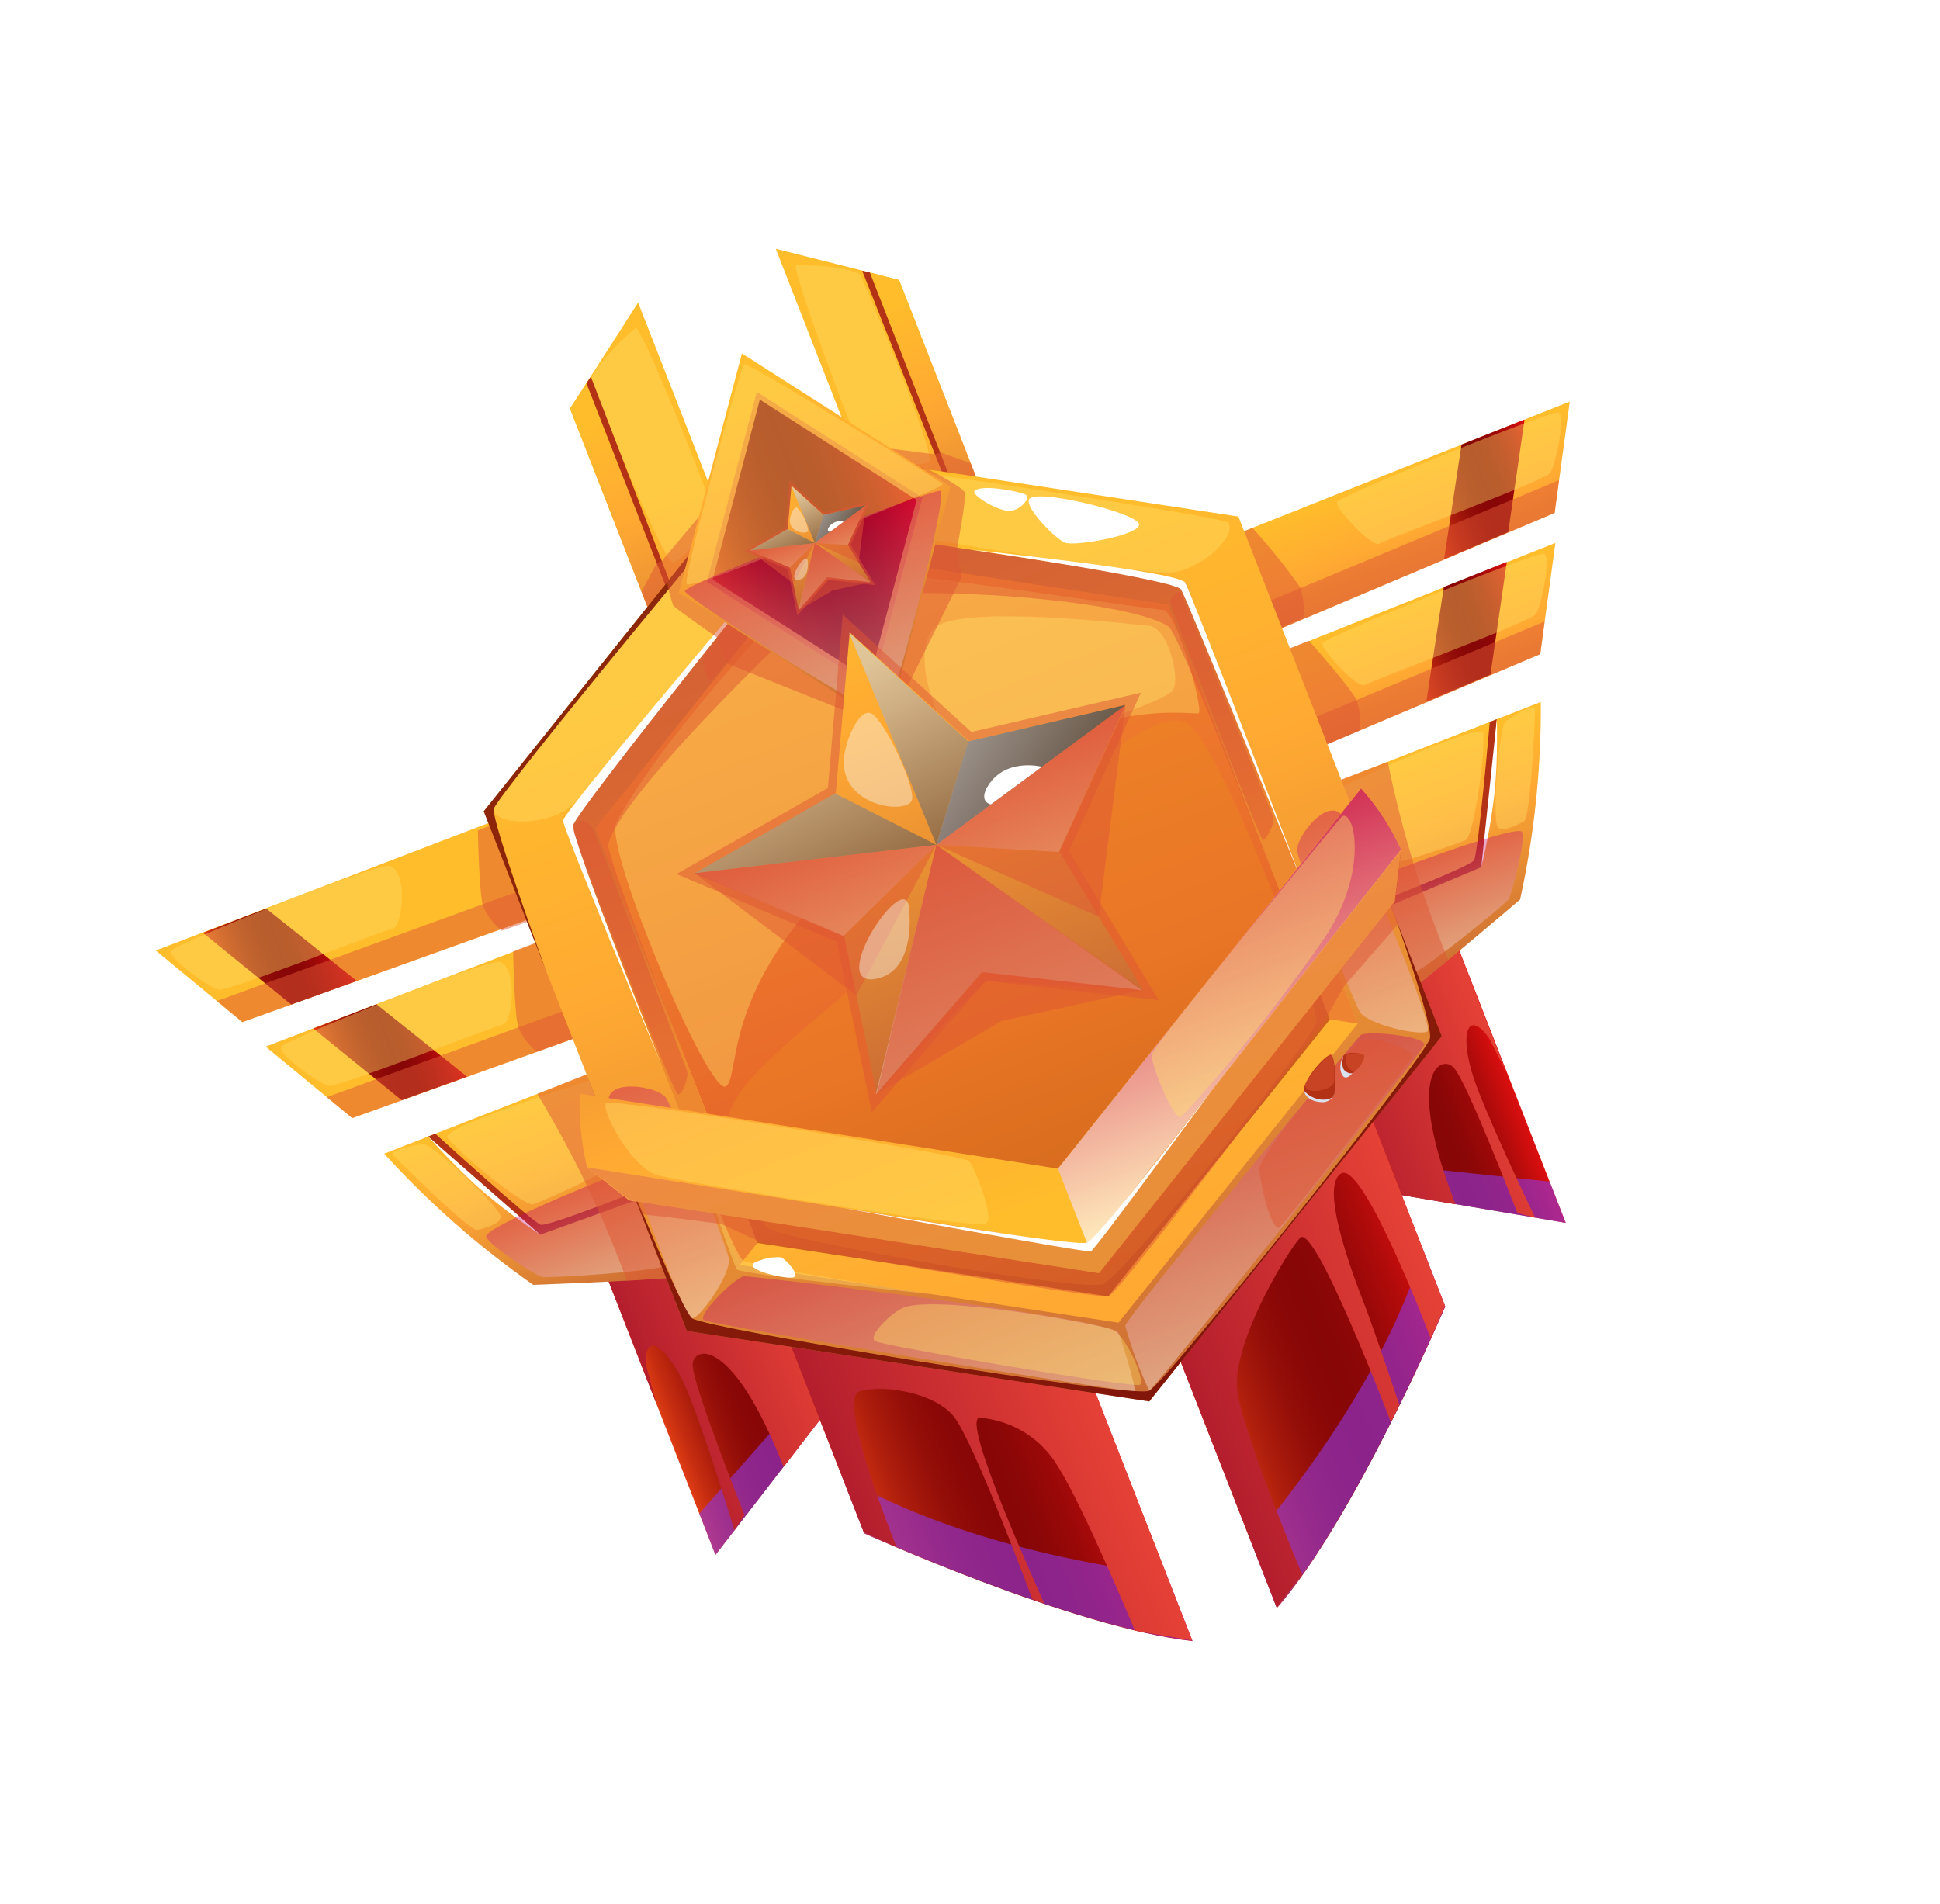 <svg width="595" height="584" viewBox="0 0 595 584" fill="none" xmlns="http://www.w3.org/2000/svg">
<g filter="url(#filter0_f_7207_72797)">
<path d="M179.414 374.497L219.437 476.968L255.858 429.812L230.381 357.574L179.414 374.497Z" fill="url(#paint0_linear_7207_72797)"/>
<g style="mix-blend-mode:multiply" opacity="0.6">
<path d="M214.485 464.294L252.728 420.814L255.855 429.809L219.435 476.966L214.485 464.294Z" fill="#8E37E2"/>
</g>
<path style="mix-blend-mode:multiply" d="M198.329 419.419C196.825 407.297 205.397 412.796 211.524 428.484C217.652 444.171 225.237 469.435 225.237 469.435L228.343 464.711C228.343 464.711 212.19 424.256 212.419 418.55C212.648 412.843 224.701 409.996 240.323 449.991L255.881 429.871L230.405 357.634L179.438 374.557L201.365 430.696L198.329 419.419Z" fill="url(#paint1_linear_7207_72797)"/>
<path d="M440.191 272.642L480.214 375.113L421.474 365.125L391.246 294.743L440.191 272.642Z" fill="url(#paint2_linear_7207_72797)"/>
<g style="mix-blend-mode:multiply" opacity="0.6">
<path d="M475.264 362.441L417.676 356.391L421.473 365.124L480.213 375.112L475.264 362.441Z" fill="#8E37E2"/>
</g>
<path style="mix-blend-mode:multiply" d="M456.727 318.492C449.648 308.547 447.072 318.401 453.199 334.088C459.326 349.776 470.841 373.505 470.841 373.505L465.387 372.124C465.387 372.124 449.814 331.443 445.778 327.402C441.742 323.361 430.804 329.424 446.425 369.419L421.349 365.171L391.121 294.789L440.065 272.688L462.017 328.889L456.727 318.492Z" fill="url(#paint3_linear_7207_72797)"/>
<path d="M326.476 402.892L365.738 503.414C329.019 499.289 265.064 470.377 265.064 470.377L237.914 400.865L326.476 402.892Z" fill="url(#paint4_linear_7207_72797)"/>
<g style="mix-blend-mode:multiply" opacity="0.6">
<path d="M357.801 483.094L365.701 503.32C328.982 499.195 265.028 470.284 265.028 470.284L258.258 452.951C274.195 462.385 305.612 476.304 357.801 483.094Z" fill="#8E37E2"/>
</g>
<path d="M352.37 392.781L391.632 493.302C415.835 465.382 443.264 400.778 443.264 400.778L416.114 331.266L352.37 392.781Z" fill="url(#paint5_linear_7207_72797)"/>
<g style="mix-blend-mode:multiply" opacity="0.6">
<path d="M383.695 472.983L391.595 493.209C415.798 465.289 443.227 400.685 443.227 400.685L436.457 383.353C431.133 401.091 417.619 432.559 383.695 472.983Z" fill="#8E37E2"/>
</g>
<path style="mix-blend-mode:multiply" d="M274.979 474.545C274.979 474.545 256.277 428.732 263.775 426.716C271.274 424.7 286.527 427.168 292.51 434.486C298.492 441.804 316.653 490.638 316.653 490.638L320.275 491.821C320.275 491.821 293.872 434.2 300.607 434.904C305.54 435.309 310.301 436.903 314.483 439.549C318.666 442.196 322.145 445.816 324.623 450.1C332.352 462.248 348.099 500.228 348.099 500.228L365.656 503.201L326.394 402.679L237.832 400.652L264.947 470.073L274.979 474.545Z" fill="url(#paint6_linear_7207_72797)"/>
<path style="mix-blend-mode:multiply" d="M438.801 410.565C438.801 410.565 418.285 356.332 411.406 359.932C404.526 363.532 414.905 391.005 418.189 399.412C421.473 407.819 429.203 431.026 429.203 431.026L426.591 436.294C426.591 436.294 403.173 374.628 398.698 379.711C394.223 384.794 377.065 413.403 379.586 427.585C382.106 441.767 399.387 483.046 399.387 483.046L391.562 493.123L352.3 392.602L416.043 331.087L443.158 400.508L438.801 410.565Z" fill="url(#paint7_linear_7207_72797)"/>
<path d="M310.35 232.884L477.043 166.547L472.393 200.663L331.016 260.446L310.35 232.884Z" fill="url(#paint8_linear_7207_72797)"/>
<path d="M462.147 172.365L442.822 180.054L437.458 215.22L457.135 206.903L462.147 172.365Z" fill="url(#paint9_linear_7207_72797)"/>
<g style="mix-blend-mode:multiply" opacity="0.5">
<path d="M326.372 252.15L473.75 190.654L472.393 200.663L331.017 260.447L326.372 252.15Z" fill="#DE5634"/>
</g>
<g style="mix-blend-mode:soft-light" opacity="0.4">
<path d="M405.662 197.271C404.949 199.13 416.447 211.491 418.645 210.106C420.842 208.721 469.468 190.746 471.048 188.409C472.628 186.072 475.905 170.643 473.567 169.871C471.229 169.099 406.339 195.497 405.662 197.271Z" fill="#FFDF66"/>
</g>
<g style="mix-blend-mode:multiply" opacity="0.5">
<path d="M401.427 196.502C401.427 196.502 414.395 211.097 416.06 214.73C417.093 217.733 417.418 220.934 417.01 224.084L331.014 260.446L310.348 232.883L401.427 196.502Z" fill="#DE5634"/>
</g>
<path d="M249.002 256.847L81.477 321.051L108.018 342.983L252.488 291.12L249.002 256.847Z" fill="url(#paint10_linear_7207_72797)"/>
<path d="M96.082 315.483L115.472 308.05L143.251 330.272L123.176 337.481L96.082 315.483Z" fill="url(#paint11_linear_7207_72797)"/>
<g style="mix-blend-mode:multiply" opacity="0.5">
<path d="M250.308 281.86L100.234 336.544L108.016 342.984L252.486 291.12L250.308 281.86Z" fill="#DE5634"/>
</g>
<g style="mix-blend-mode:soft-light" opacity="0.4">
<path d="M153.388 295.102C159.065 297.414 156.879 313.75 154.325 314.221C151.771 314.692 103.446 333.707 100.7 333.06C97.954 332.412 85.088 323.289 86.283 321.137C87.479 318.984 150.07 293.8 153.388 295.102Z" fill="#FFDF66"/>
</g>
<g style="mix-blend-mode:multiply" opacity="0.5">
<path d="M157.374 291.822C157.374 291.822 157.731 311.343 158.97 315.143C160.246 318.039 162.172 320.602 164.599 322.634L252.475 291.085L248.989 256.811L157.374 291.822Z" fill="#DE5634"/>
</g>
<path d="M314.788 189.509L481.45 123.184L476.812 157.33L335.423 217.083L314.788 189.509Z" fill="url(#paint12_linear_7207_72797)"/>
<path d="M467.585 128.674L448.259 136.362L442.896 171.529L462.573 163.212L467.585 128.674Z" fill="url(#paint13_linear_7207_72797)"/>
<g style="mix-blend-mode:multiply" opacity="0.5">
<path d="M330.79 208.814L478.156 147.288L476.811 157.328L335.423 217.081L330.79 208.814Z" fill="#DE5634"/>
</g>
<g style="mix-blend-mode:soft-light" opacity="0.4">
<path d="M410.083 153.94C409.369 155.799 420.856 168.129 423.053 166.744C425.251 165.359 473.889 147.416 475.468 145.078C477.048 142.741 480.344 127.27 478.018 126.528C475.692 125.787 410.729 152.178 410.083 153.94Z" fill="#FFDF66"/>
</g>
<g style="mix-blend-mode:multiply" opacity="0.5">
<path d="M384.137 161.934C389.384 167.704 394.271 173.791 398.77 180.162C399.787 183.169 400.112 186.366 399.72 189.516L335.427 217.085L314.792 189.51L384.137 161.934Z" fill="#DE5634"/>
</g>
<path d="M215.303 227.363L47.777 291.567L74.331 313.53L218.789 261.637L215.303 227.363Z" fill="url(#paint14_linear_7207_72797)"/>
<path d="M62.227 286.138L81.647 278.693L109.426 300.915L89.32 308.136L62.227 286.138Z" fill="url(#paint15_linear_7207_72797)"/>
<g style="mix-blend-mode:multiply" opacity="0.5">
<path d="M216.621 252.408L66.535 307.062L74.329 313.532L218.787 261.638L216.621 252.408Z" fill="#DE5634"/>
</g>
<g style="mix-blend-mode:soft-light" opacity="0.4">
<path d="M119.692 265.627C125.382 267.969 123.184 284.274 120.63 284.746C118.075 285.217 69.763 304.262 67.005 303.584C64.247 302.906 51.392 293.813 52.588 291.661C53.784 289.509 116.405 264.313 119.692 265.627Z" fill="#FFDF66"/>
</g>
<g style="mix-blend-mode:multiply" opacity="0.5">
<path d="M146.569 254.722C146.569 254.722 146.927 274.243 148.165 278.043C149.475 280.941 151.425 283.504 153.867 285.541L218.851 262.617L215.365 228.344L146.569 254.722Z" fill="#DE5634"/>
</g>
<path d="M171.951 280.688L153.637 258.07L157.791 244.616L199.982 189.763L174.819 125.338L179.85 117.545L195.713 92.812L238.64 202.716L171.951 280.688Z" fill="url(#paint16_linear_7207_72797)"/>
<path d="M153.636 258.069L208.261 190.286L179.849 117.545L174.818 125.338L199.982 189.763L157.79 244.615L153.636 258.069Z" fill="url(#paint17_linear_7207_72797)"/>
<g style="mix-blend-mode:soft-light" opacity="0.4">
<path d="M181.46 116.92C182.7 121.175 203.401 172.107 206.241 172.367C209.081 172.627 218.803 160.754 218.702 157.529C218.6 154.303 196.63 99.76 195.007 100.64C193.385 101.519 180.573 113.931 181.46 116.92Z" fill="#FFDF66"/>
</g>
<path style="mix-blend-mode:multiply" opacity="0.37" d="M210.669 190.435C206.405 198.033 157.199 256.679 157.214 259.236C157.224 262.497 170.751 272.591 174.24 269.929C177.73 267.267 235.729 195.989 235.108 193.949C234.487 191.91 230.374 180.842 228.304 180.844C226.233 180.845 212.272 187.527 210.669 190.435Z" fill="url(#paint18_linear_7207_72797)"/>
<path d="M154.504 260.291L210.062 190.493L181.219 115.568L179.849 117.543L208.26 190.284L153.636 258.067L154.504 260.291Z" fill="#B33114"/>
<g style="mix-blend-mode:soft-light" opacity="0.4">
<path d="M200.907 190.246C196.902 192.126 158.651 244.842 159.02 245.787C159.389 246.731 152.416 255.844 154.672 254.788C156.927 253.731 207.135 192.167 206.738 190.882C206.342 189.598 203.163 189.189 200.907 190.246Z" fill="#FFDF66"/>
</g>
<g style="mix-blend-mode:soft-light" opacity="0.4">
<path d="M154.533 260.284C154.533 260.284 181.829 229.857 194.909 212.11C207.989 194.362 210.668 190.436 210.668 190.436L154.533 260.284Z" fill="#FFDF66"/>
</g>
<g style="mix-blend-mode:multiply" opacity="0.5">
<path d="M196.756 181.508L201.407 172.74L202.93 172.146L219.15 152.82L238.638 202.716L219.732 223.792L195.433 195.647L199.981 189.763L196.756 181.508Z" fill="#DE5634"/>
</g>
<path d="M383.165 198.193L381.3 169.15L369.127 162.073L300.928 150.338L275.764 85.913L266.783 83.593L237.93 76.325L280.761 185.985L383.165 198.193Z" fill="url(#paint19_linear_7207_72797)"/>
<path d="M381.298 169.145L295.193 156.329L266.781 83.588L275.762 85.908L300.926 150.333L369.125 162.069L381.298 169.145Z" fill="url(#paint20_linear_7207_72797)"/>
<g style="mix-blend-mode:soft-light" opacity="0.4">
<path d="M264.011 84.675C265.983 88.645 287.018 139.445 285.076 141.573C283.133 143.701 266.812 141.193 264.7 138.753C262.589 136.313 242.476 81.852 244.173 81.435C245.871 81.017 262.637 81.876 264.011 84.675Z" fill="#FFDF66"/>
</g>
<path style="mix-blend-mode:multiply" opacity="0.37" d="M293.644 158.024C301.747 160.793 377.827 170.503 379.549 172.394C381.752 174.799 378.647 191.389 374.277 191.796C369.908 192.204 278.861 179.141 277.935 177.22C277.01 175.3 272.532 164.375 274.055 162.972C275.579 161.57 290.373 157.02 293.644 158.024Z" fill="url(#paint21_linear_7207_72797)"/>
<path d="M382.169 171.368L294.012 157.703L264.438 83.064L266.783 83.587L295.195 156.328L381.3 169.144L382.169 171.368Z" fill="#B33114"/>
<g style="mix-blend-mode:soft-light" opacity="0.4">
<path d="M300.451 151.366C304.671 150.034 368.525 162.869 368.894 163.814C369.263 164.758 380.567 166.733 378.192 167.485C375.817 168.237 297.175 156.999 296.596 155.786C296.016 154.572 298.321 152.022 300.451 151.366Z" fill="#FFDF66"/>
</g>
<g style="mix-blend-mode:soft-light" opacity="0.4">
<path d="M382.169 171.374C382.169 171.374 341.476 167.502 319.8 163.329C298.123 159.157 293.645 158.027 293.645 158.027L382.169 171.374Z" fill="#FFDF66"/>
</g>
<g style="mix-blend-mode:multiply" opacity="0.5">
<path d="M297.702 142.078L288.34 138.783L286.817 139.378L261.793 136.162L281.281 186.057L309.468 188.74L308.258 151.577L300.926 150.333L297.702 142.078Z" fill="#DE5634"/>
</g>
<path d="M210.465 391.259C210.583 392.372 163.559 394.132 163.559 394.132C146.869 382.456 131.53 368.959 117.824 353.892L188.524 326.277L210.465 391.259Z" fill="url(#paint22_linear_7207_72797)"/>
<path d="M131.32 348.621C131.32 348.621 161.205 376.235 165.69 378.731L201.832 365.738L200.88 363.301C200.88 363.301 168.242 376.365 165.836 375.689C163.431 375.014 133.514 347.764 133.514 347.764L131.32 348.621Z" fill="#B33114"/>
<path d="M131.32 348.621L165.69 378.731C159.09 374.346 152.78 369.54 146.799 364.342C138.902 357.246 131.32 348.621 131.32 348.621Z" fill="white"/>
<g style="mix-blend-mode:soft-light" opacity="0.4">
<path d="M137.283 348.965C143.213 356.058 161.309 370.3 163.563 369.42C165.817 368.539 191.866 357.839 192.797 353.121C193.728 348.404 188.691 329.307 186.447 329.762C184.202 330.218 134.648 345.816 137.283 348.965Z" fill="#FFDF66"/>
</g>
<g style="mix-blend-mode:soft-light" opacity="0.4">
<path d="M120.732 354.411C127.199 361.083 144.517 377.736 146.349 377.301C148.18 376.867 154.314 375.313 153.454 372.841C151.931 368.942 132.265 350.502 129.626 350.936C126.987 351.37 119.105 352.764 120.732 354.411Z" fill="#FFDF66"/>
</g>
<path style="mix-blend-mode:multiply" opacity="0.37" d="M149.089 379.282C149.772 381.929 164.295 391.247 166.223 391.688C168.15 392.129 203.961 389.973 205.492 387.69C207.023 385.407 197.497 358.233 195.573 358.071C193.65 357.91 148.372 376.367 149.089 379.282Z" fill="url(#paint23_linear_7207_72797)"/>
<g style="mix-blend-mode:multiply" opacity="0.5">
<path d="M164.767 335.56C175.783 353.715 184.995 372.905 192.271 392.856L210.436 391.273L188.497 326.115L164.767 335.56Z" fill="#DE5634"/>
</g>
<path d="M429.786 305.598C430.452 306.496 466.221 275.919 466.221 275.919C470.579 256.022 472.71 235.702 472.575 215.334L401.875 242.948L429.786 305.598Z" fill="url(#paint24_linear_7207_72797)"/>
<path d="M459.079 220.601C459.079 220.601 455.882 261.135 454.306 265.999L418.895 280.953L417.944 278.517C417.944 278.517 450.766 266.013 452.077 263.886C453.388 261.759 456.916 221.446 456.916 221.446L459.079 220.601Z" fill="#B33114"/>
<path d="M459.08 220.603L454.308 266.001C456.188 258.304 457.571 250.493 458.445 242.618C459.473 232.035 459.08 220.603 459.08 220.603Z" fill="white"/>
<g style="mix-blend-mode:soft-light" opacity="0.4">
<path d="M454.932 224.899C455.379 234.133 451.756 256.859 449.472 257.751C447.187 258.643 420.812 268.418 416.931 265.581C413.049 262.744 403.808 245.288 405.767 244.101C407.727 242.915 454.734 220.798 454.932 224.899Z" fill="#FFDF66"/>
</g>
<g style="mix-blend-mode:soft-light" opacity="0.4">
<path d="M470.819 217.671C470.555 226.972 469.139 250.942 467.467 251.876C465.796 252.81 460.263 255.813 459.22 253.412C457.697 249.513 459.659 222.626 461.924 221.145C464.189 219.663 470.868 215.369 470.819 217.671Z" fill="#FFDF66"/>
</g>
<path style="mix-blend-mode:multiply" opacity="0.37" d="M466.797 255.189C468.089 257.598 463.727 274.293 462.608 275.924C461.49 277.554 433.698 300.241 431.055 299.588C428.413 298.934 416.968 272.509 418.243 271.099C419.517 269.688 465.349 252.56 466.797 255.189Z" fill="url(#paint25_linear_7207_72797)"/>
<g style="mix-blend-mode:multiply" opacity="0.5">
<path d="M425.634 233.671C429.828 254.489 436.051 274.847 444.214 294.453L429.785 305.601L401.754 242.822L425.634 233.671Z" fill="#DE5634"/>
</g>
<path d="M238.015 136.852L148.384 248.852L210.656 408.285L352.469 429.887L442.099 317.887L379.827 158.454L238.015 136.852Z" fill="url(#paint26_linear_7207_72797)"/>
<path d="M226.861 388.018L174.036 252.771L247.451 161.007L363.626 178.72L416.451 313.967L343.036 405.731L226.861 388.018Z" fill="url(#paint27_linear_7207_72797)"/>
<path d="M232.267 381.273L182.583 254.068L250.604 169.08L358.221 185.467L407.905 312.672L339.884 397.66L232.267 381.273Z" fill="url(#paint28_linear_7207_72797)"/>
<g style="mix-blend-mode:soft-light" opacity="0.4">
<path d="M151.445 248.148C151.691 253.002 165.934 253.513 173.969 248.198C182.004 242.883 244.68 163.353 244.982 158.285C243.252 152.097 240.908 146.097 237.987 140.374C235.123 141.492 151.337 245.803 151.445 248.148Z" fill="#FFDF66"/>
</g>
<g style="mix-blend-mode:soft-light" opacity="0.4">
<path d="M376.553 160.224C379.663 163.96 369.415 174.036 360.026 175.527C350.637 177.017 251.112 160.314 246.872 157.547C244.667 156.126 237.987 140.373 239.876 139.635C242.739 138.517 375.044 158.426 376.553 160.224Z" fill="#FFDF66"/>
</g>
<path style="mix-blend-mode:multiply" opacity="0.37" d="M186.741 338.877C187.805 343.938 209.485 405.019 212.344 404.429C215.203 403.839 224.398 390.347 223.516 386.022C222.635 381.697 206.727 340.339 204.266 336.736C201.806 333.133 184.915 330.426 186.741 338.877Z" fill="url(#paint29_linear_7207_72797)"/>
<path style="mix-blend-mode:multiply" opacity="0.37" d="M412.185 250.825C414.833 255.267 440.291 314.873 437.789 316.377C435.287 317.881 419.382 314.193 417.099 310.415C414.816 306.637 398.481 265.446 397.848 261.129C397.216 256.812 407.74 243.398 412.185 250.825Z" fill="url(#paint30_linear_7207_72797)"/>
<path style="mix-blend-mode:multiply" opacity="0.37" d="M215.883 404.945C218.093 406.469 346.4 427.379 347.953 426.772C348.745 426.463 343.863 410.816 343.161 409.018C341.305 404.267 230.01 391.318 228.217 391.491C225.58 391.749 213.673 403.421 215.883 404.945Z" fill="url(#paint31_linear_7207_72797)"/>
<path style="mix-blend-mode:multiply" opacity="0.37" d="M436.805 320.516C436.213 323.135 354.011 426.019 352.457 426.626C349.471 420.162 347.01 413.469 345.096 406.611C347.169 401.939 416.027 318.555 417.341 317.515C419.43 316.032 437.397 317.897 436.805 320.516Z" fill="url(#paint32_linear_7207_72797)"/>
<g style="mix-blend-mode:multiply" opacity="0.37">
<path d="M234.968 376.324C215.11 343.46 217.592 339.928 255.486 307.959C293.38 275.991 352.348 208.723 365.368 222.912C378.388 237.101 403.838 308.822 403.863 313.2C403.888 317.579 344.679 391.331 338.409 393.885C332.139 396.439 237.215 380.011 234.968 376.324Z" fill="#ED8A1D"/>
</g>
<g style="mix-blend-mode:soft-light" opacity="0.4">
<path d="M356.676 187.087C354.98 187.328 257.711 172.447 253.455 174.495C249.2 176.543 204.136 223.951 189.057 252.31C185.011 259.929 217.652 336.846 222.667 333.237C227.682 329.628 219.528 296.617 274.037 254.964C327.697 213.923 359.904 218.722 367.5 218.845C369.656 218.88 360.465 186.449 356.676 187.087Z" fill="#FFDF66"/>
</g>
<g style="mix-blend-mode:multiply" opacity="0.5">
<path d="M226.862 388.02L174.037 252.773L247.416 160.918L363.626 178.723L416.452 313.97L407.905 312.674C407.905 312.674 362.407 194.927 358.439 192.229C344.161 182.639 261.609 178.019 251.547 186.057C241.486 194.094 189.195 245.202 186.586 259.106C185.704 263.769 232.267 381.275 232.267 381.275L226.862 388.02Z" fill="#DE5634"/>
</g>
<g style="mix-blend-mode:soft-light" opacity="0.4">
<path d="M293.768 227.283C321.587 228.846 357.237 215.132 359.688 211.788C362.138 208.443 358.388 192.46 352.283 191.93C346.178 191.401 297.156 185.621 287.399 192.1C277.642 198.579 288.979 226.977 293.768 227.283Z" fill="#FFDF66"/>
</g>
<path opacity="0.8" d="M167.36 297.438C167.217 297.073 150.805 252.085 151.444 248.149C152.083 244.213 237.039 141.727 239.874 139.637C242.708 137.547 292.474 145.142 292.474 145.142L238.014 136.853L148.353 248.865L167.36 297.438Z" fill="#700000"/>
<path d="M298.18 168.646C298.18 168.646 360.358 177.819 362.24 180.84C364.122 183.862 399.475 270.778 399.475 270.778C399.475 270.778 365.459 182.251 363.532 178.756C361.605 175.26 298.18 168.646 298.18 168.646Z" fill="white"/>
<path d="M202.981 326.882C202.981 326.882 172.721 254.442 172.677 251.721C172.632 249 247.449 161.007 247.449 161.007C247.449 161.007 176.506 249.031 175.792 253.137C175.079 257.242 202.981 326.882 202.981 326.882Z" fill="white"/>
<path opacity="0.8" d="M210.657 408.286L352.5 429.876L442.161 317.864L427.979 281.554C427.979 281.554 439.377 313.615 438.579 318.491C437.78 323.367 357.575 424.172 352.46 426.627C347.345 429.081 216.772 407.582 212.346 404.431C207.92 401.279 178.926 327.046 178.926 327.046L210.657 408.286Z" fill="#700000"/>
<g style="mix-blend-mode:soft-light" opacity="0.4">
<path d="M213.343 353.413C213.343 353.413 225.192 384.736 227.939 386.647C230.687 388.558 285.808 397.011 285.808 397.011C285.808 397.011 227.261 390.844 226.04 389.425C224.819 388.007 213.343 353.413 213.343 353.413Z" fill="#FFDF66"/>
</g>
<g style="mix-blend-mode:soft-light" opacity="0.4">
<path d="M277.09 401.118C273.679 402.451 265.625 410.055 268.565 411.47C271.505 412.885 341.875 424.966 349.346 424.857C351.757 424.828 346.28 411.344 341.703 408.076C339.759 406.694 287.679 396.948 277.09 401.118Z" fill="#FFDF66"/>
</g>
<path d="M298.978 150.464C297.311 151.677 306.637 157.128 309.919 156.723C313.202 156.319 316.408 152.574 314.436 151.659C312.464 150.744 301.563 148.542 298.978 150.464Z" fill="white"/>
<path d="M315.883 152.852C313.348 154.72 323.453 165.132 326.564 166.445C329.675 167.757 351.089 163.887 349.24 160.502C347.391 157.116 319.457 150.227 315.883 152.852Z" fill="white"/>
<g style="mix-blend-mode:multiply" opacity="0.5">
<path d="M386.174 358.97C387.923 370.82 390.83 377.093 392.255 376.607C393.68 376.12 432.354 325.836 433.255 324.01C434.157 322.183 421.184 317.104 417.371 319.295C413.558 321.487 385.591 354.423 386.174 358.97Z" fill="#DE5634"/>
</g>
<g style="mix-blend-mode:multiply" opacity="0.5">
<path d="M181.401 253.474C178.755 250.295 175.008 251.758 176.249 256.013C177.489 260.268 206.53 336.239 208.059 335.747C209.587 335.256 211.285 330.344 210.728 328.56C210.172 326.777 182.658 254.984 181.401 253.474Z" fill="#DE5634"/>
</g>
<g style="mix-blend-mode:multiply" opacity="0.5">
<path d="M358.862 184.691C359.251 186.225 386.503 258.155 387.417 257.798C388.33 257.441 391.225 252.448 390.535 250.681C389.845 248.915 362.409 181.726 361.809 181.539C361.209 181.352 358.593 183.462 358.862 184.691Z" fill="#DE5634"/>
</g>
<g style="mix-blend-mode:multiply" opacity="0.5">
<path d="M250.136 167.891C250.683 169.292 218.985 208.495 218.041 208.864C217.097 209.232 214.981 202.827 215.957 201.462C216.934 200.098 247.071 160.943 247.685 161.616C248.653 163.645 249.472 165.742 250.136 167.891Z" fill="#DE5634"/>
</g>
<path d="M407.934 323.544C405.345 324.555 398.505 333.02 400.151 335.256C401.797 337.492 408.277 338.085 409.077 336.088C409.877 334.09 409.664 322.939 407.934 323.544Z" fill="#B33114"/>
<path d="M411.976 324C411.414 325.168 410.607 328.853 413.024 329.559C415.441 330.265 419.418 324.358 418.198 323.571C416.978 322.784 412.717 322.482 411.976 324Z" fill="#B33114"/>
<g style="mix-blend-mode:multiply" opacity="0.5">
<path d="M400.359 332.366C399.386 336.257 408.994 334.611 409.188 331.691C409.382 328.772 409.236 322.825 407.838 323.652C404.831 326.073 402.296 329.027 400.359 332.366Z" fill="#DE5634"/>
</g>
<path d="M399.899 334.512C401.165 335.983 402.914 336.955 404.832 337.255C407.409 337.652 409.069 336.688 409.218 335.542C408.943 336.351 408.401 337.042 407.681 337.502C406.961 337.962 406.106 338.163 405.256 338.072C400.273 337.807 399.899 334.512 399.899 334.512Z" fill="#DAE1EF"/>
<g style="mix-blend-mode:multiply" opacity="0.5">
<path d="M413.007 323.669C411.853 326.648 414.62 329.148 415.676 328.525C416.732 327.902 419.226 324.4 418.2 323.572C417.174 322.744 413.255 323.046 413.007 323.669Z" fill="#DE5634"/>
</g>
<path d="M411.975 324C411.975 324 411.135 327.242 412.437 328.419C413.739 329.595 414.805 329.179 414.805 329.179C414.805 329.179 412.946 331.52 411.877 330.042C410.021 327.537 411.975 324 411.975 324Z" fill="#DAE1EF"/>
<path d="M237.916 171.748C231.182 172.483 227.586 178.557 226.058 182.735C224.53 186.912 226.767 188.145 229.971 186.192C233.175 184.238 240.81 171.426 237.916 171.748Z" fill="#B33114"/>
<g style="mix-blend-mode:multiply" opacity="0.5">
<path d="M237.921 171.754C235.799 172.13 233.788 172.977 232.037 174.232C230.285 175.487 228.837 177.119 227.799 179.008C226.695 181.124 231.638 184.073 233.566 182.267C235.494 180.461 240.102 171.675 237.921 171.754Z" fill="#DE5634"/>
</g>
<g style="mix-blend-mode:soft-light" opacity="0.4">
<path d="M227.013 180.508C227.013 180.508 221.778 187.96 223.427 189.843C225.075 191.727 231.839 184.416 231.839 184.416C231.839 184.416 228.03 187.519 226.276 185.992C224.521 184.466 227.013 180.508 227.013 180.508Z" fill="#FFDF66"/>
</g>
<path d="M231.249 387.392C228.281 389.499 240.719 392.4 243.207 391.85C245.695 391.299 241.03 386.275 239.528 385.668C236.665 385.507 233.81 386.101 231.249 387.392Z" fill="white"/>
<path d="M324.476 358.491L177.786 335.459C177.523 343.071 178.289 350.685 180.061 358.092L193.151 368.146L337.144 390.477L427.701 276.535L429.629 260.616C426.679 253.7 422.538 247.355 417.393 241.872L324.476 358.491Z" fill="url(#paint33_linear_7207_72797)"/>
<path d="M193 368.206L180.062 358.093L333.864 382.525L429.66 260.604L427.733 276.524L336.993 390.537L193 368.206Z" fill="url(#paint34_linear_7207_72797)"/>
<g style="mix-blend-mode:multiply" opacity="0.5">
<path d="M180.062 358.093L193.153 368.147L195.348 368.553L196.882 372.483C196.882 372.483 204.916 373.277 220.919 375.417C221.441 375.494 232.493 380.692 232.493 380.692C232.493 380.692 337.017 398.778 340.064 397.588C343.993 396.053 407.478 311.047 407.478 311.047C407.478 311.047 411.886 303.006 412.371 302.36L428.849 283.425L426.719 277.973L427.916 276.452L429.843 260.533L333.864 382.525L180.062 358.093Z" fill="#DE5634"/>
</g>
<path style="mix-blend-mode:multiply" opacity="0.69" d="M324.479 358.496L333.878 382.561L429.674 260.639C426.619 253.78 422.488 247.453 417.438 241.896L324.479 358.496Z" fill="url(#paint35_linear_7207_72797)"/>
<g style="mix-blend-mode:soft-light" opacity="0.4">
<path d="M186 338.327C183.716 339.219 193.486 358.75 202.239 360.667C216.035 363.81 297.954 376.963 302.334 375.323C305.38 374.133 298.499 357.055 297.061 356.071C294.368 354.209 189.412 336.994 186 338.327Z" fill="#FFDF66"/>
</g>
<g style="mix-blend-mode:soft-light" opacity="0.4">
<path d="M353.303 323.259C352.454 325.31 360.014 344.125 362.267 342.613C378.539 325.021 393.508 306.267 407.055 286.5C419.661 266.551 415.461 248.425 411.625 250.38C411.486 250.294 355.056 319.028 353.303 323.259Z" fill="#FFDF66"/>
</g>
<path d="M259.07 370.626C259.07 370.626 329.685 382.612 333.401 381.16C337.117 379.709 371.891 334.179 371.891 334.179C371.891 334.179 335.873 383.355 334.563 383.866C333.253 384.378 259.07 370.626 259.07 370.626Z" fill="white"/>
<g style="mix-blend-mode:multiply" opacity="0.5">
<path d="M204.584 178.628C205.028 181.048 205.664 183.429 206.487 185.748C207.178 186.707 219.853 195.519 219.853 195.519L222.994 203.561L272.085 223.181L294.986 176.916L293.488 168.408C293.488 168.408 296.525 152.723 295.858 151.017C295.192 149.311 284.615 143.893 284.615 143.893L238.015 136.852L204.584 178.628Z" fill="#DE5634"/>
</g>
<path d="M291.506 149.312L291.216 149.109L227.812 108.573L227.527 108.473L227.433 108.861L208.27 181.506L208.195 181.852L208.473 182.024L271.846 222.572L272.084 223.182L272.179 222.794L272.541 223.003L272.303 222.394L291.418 149.627L291.506 149.312Z" fill="url(#paint36_linear_7207_72797)"/>
<g style="mix-blend-mode:multiply" opacity="0.5">
<path d="M216.813 178.483L232.106 120.199L282.883 152.677L267.549 210.942L216.813 178.483Z" fill="#DE5634"/>
</g>
<path d="M218.553 177.809L233.037 122.579L281.151 153.359L266.624 208.571L218.553 177.809Z" fill="url(#paint37_linear_7207_72797)"/>
<g style="mix-blend-mode:soft-light" opacity="0.4">
<path d="M228.232 111.711C225.86 116.604 209.314 178.151 210.618 179.152C211.921 180.152 225.61 174.841 251.901 164.221C278.192 153.601 289.109 149.372 289.055 148.516C289.001 147.659 228.604 110.688 228.232 111.711Z" fill="#FFDF66"/>
</g>
<path style="mix-blend-mode:multiply" opacity="0.37" d="M210.052 181.301C210.362 183.532 269.364 220.978 271.48 219.204C273.595 217.43 291.402 150.931 288.308 150.56C285.214 150.189 209.759 179.203 210.052 181.301Z" fill="url(#paint38_linear_7207_72797)"/>
<g style="mix-blend-mode:multiply" opacity="0.5">
<path d="M302.362 300.882L267.376 341.194L256.64 288.899L207.48 268.112L253.909 241.727L258.484 188.542L297.925 224.535L349.916 212.479L327.858 261.082L355.408 306.81L302.362 300.882Z" fill="#DE5634"/>
</g>
<path d="M345.422 216.163L320.348 221.989L313.479 223.548L297.198 227.345L260.601 193.962L256.349 243.299L213.282 267.774L258.908 287.063L268.873 335.587L301.303 298.169L350.539 303.689L324.978 261.257L345.422 216.163Z" fill="url(#paint39_linear_7207_72797)"/>
<path style="mix-blend-mode:multiply" opacity="0.37" d="M213.066 267.855L287.189 259.162L258.662 287.156L213.066 267.855Z" fill="url(#paint40_linear_7207_72797)"/>
<path style="mix-blend-mode:multiply" opacity="0.37" d="M345.206 216.242L287.189 259.16L324.732 261.348L345.206 216.242Z" fill="url(#paint41_linear_7207_72797)"/>
<path style="mix-blend-mode:multiply" opacity="0.37" d="M301.091 298.254L287.193 259.165L268.63 335.684L301.091 298.254Z" fill="url(#paint42_linear_7207_72797)"/>
<path style="mix-blend-mode:multiply" opacity="0.37" d="M350.296 303.787L287.192 259.166L301.09 298.254L350.296 303.787Z" fill="url(#paint43_linear_7207_72797)"/>
<path style="mix-blend-mode:color-dodge" opacity="0.5" d="M260.387 194.044L287.19 259.163L296.953 227.439L260.387 194.044Z" fill="url(#paint44_linear_7207_72797)"/>
<path style="mix-blend-mode:color-dodge" opacity="0.5" d="M345.21 216.245L287.193 259.163L296.955 227.439L345.21 216.245Z" fill="url(#paint45_linear_7207_72797)"/>
<path style="mix-blend-mode:color-dodge" opacity="0.5" d="M345.21 216.245L287.193 259.163L296.955 227.439L345.21 216.245Z" fill="url(#paint46_linear_7207_72797)"/>
<path style="mix-blend-mode:color-dodge" opacity="0.5" d="M256.103 243.393L287.189 259.163L213.066 267.856L256.103 243.393Z" fill="url(#paint47_linear_7207_72797)"/>
<path d="M302.57 241.817C300.379 246.183 303.939 246.759 303.939 246.759L319.579 235.208C319.579 235.208 307.817 232.149 302.57 241.817Z" fill="white"/>
<g style="mix-blend-mode:multiply" opacity="0.5">
<path d="M268.872 335.589C268.872 335.589 294.152 308.899 302.397 300.974L350.538 303.692L301.302 298.172L268.872 335.589Z" fill="#DE5634"/>
</g>
<g style="mix-blend-mode:multiply" opacity="0.5">
<path d="M213.066 267.855L287.189 259.162L262.649 305.364L213.066 267.855Z" fill="#DE5634"/>
</g>
<g style="mix-blend-mode:multiply" opacity="0.5">
<path d="M345.206 216.242L287.189 259.16L336.983 281.209L345.206 216.242Z" fill="#DE5634"/>
</g>
<g style="mix-blend-mode:multiply" opacity="0.5">
<path d="M268.872 335.59L287.191 259.167L350.538 303.693L307.168 313.189L268.872 335.59Z" fill="#DE5634"/>
</g>
<g style="mix-blend-mode:soft-light" opacity="0.4">
<path d="M258.762 234.107C259.196 247.981 278.942 249.818 279.745 245.221C280.547 240.624 271.049 220.531 267.152 218.823C263.255 217.115 258.632 228.47 258.762 234.107Z" fill="#F7FFFF"/>
</g>
<g style="mix-blend-mode:soft-light" opacity="0.4">
<path d="M269.344 300.108C278.612 297.857 279.601 285.92 278.771 278.31C277.425 266.056 252.508 304.191 269.344 300.108Z" fill="#F7FFFF"/>
</g>
<g style="mix-blend-mode:multiply" opacity="0.5">
<path d="M254.042 177.885L244.552 188.824L241.638 174.62L228.305 168.979L240.898 161.849L242.133 147.393L252.838 157.185L266.93 153.893L260.95 167.077L268.434 179.496L254.042 177.885Z" fill="#DE5634"/>
</g>
<path d="M265.626 154.962L258.872 156.547L256.998 156.963L252.617 157.972L242.749 148.976L241.59 162.279L229.986 168.882L242.272 174.09L244.964 187.187L253.731 177.092L267.018 178.573L260.091 167.13L265.626 154.962Z" fill="url(#paint48_linear_7207_72797)"/>
<path style="mix-blend-mode:multiply" opacity="0.37" d="M229.926 168.907L249.906 166.58L242.211 174.115L229.926 168.907Z" fill="url(#paint49_linear_7207_72797)"/>
<path style="mix-blend-mode:multiply" opacity="0.37" d="M265.566 154.984L249.907 166.577L260.032 167.151L265.566 154.984Z" fill="url(#paint50_linear_7207_72797)"/>
<path style="mix-blend-mode:multiply" opacity="0.37" d="M253.67 177.111L249.906 166.574L244.904 187.205L253.67 177.111Z" fill="url(#paint51_linear_7207_72797)"/>
<path style="mix-blend-mode:multiply" opacity="0.37" d="M266.928 178.604L249.906 166.574L253.671 177.111L266.928 178.604Z" fill="url(#paint52_linear_7207_72797)"/>
<path style="mix-blend-mode:color-dodge" opacity="0.5" d="M242.691 149L249.909 166.579L252.559 157.995L242.691 149Z" fill="url(#paint53_linear_7207_72797)"/>
<path style="mix-blend-mode:color-dodge" opacity="0.5" d="M265.565 154.987L249.906 166.58L252.557 157.997L265.565 154.987Z" fill="url(#paint54_linear_7207_72797)"/>
<path style="mix-blend-mode:color-dodge" opacity="0.5" d="M265.565 154.987L249.906 166.58L252.557 157.997L265.565 154.987Z" fill="url(#paint55_linear_7207_72797)"/>
<path style="mix-blend-mode:color-dodge" opacity="0.5" d="M241.529 162.304L249.905 166.58L229.925 168.908L241.529 162.304Z" fill="url(#paint56_linear_7207_72797)"/>
<path d="M254.079 161.894C253.462 163.013 254.578 163.174 254.578 163.174L258.8 160.05C257.92 159.788 256.978 159.826 256.122 160.161C255.267 160.495 254.548 161.105 254.079 161.894Z" fill="white"/>
<g style="mix-blend-mode:multiply" opacity="0.5">
<path d="M244.968 187.189C244.968 187.189 251.81 179.988 254.031 177.856L266.991 178.587L253.734 177.094L244.968 187.189Z" fill="#DE5634"/>
</g>
<g style="mix-blend-mode:multiply" opacity="0.5">
<path d="M229.926 168.907L249.906 166.58L243.319 179.018L229.926 168.907Z" fill="#DE5634"/>
</g>
<g style="mix-blend-mode:multiply" opacity="0.5">
<path d="M265.566 154.984L249.907 166.577L263.358 172.523L265.566 154.984Z" fill="#DE5634"/>
</g>
<g style="mix-blend-mode:multiply" opacity="0.5">
<path d="M244.962 187.182L249.903 166.574L267.016 178.568L255.311 181.139L244.962 187.182Z" fill="#DE5634"/>
</g>
<g style="mix-blend-mode:soft-light" opacity="0.4">
<path d="M242.24 159.81C242.356 163.521 247.684 164.038 247.9 162.795C247.453 160.16 246.286 157.7 244.527 155.687C243.407 155.246 242.216 158.31 242.24 159.81Z" fill="#F7FFFF"/>
</g>
<g style="mix-blend-mode:soft-light" opacity="0.4">
<path d="M245.206 177.823C247.682 177.242 247.963 174.008 247.725 171.959C247.29 168.688 240.563 178.969 245.206 177.823Z" fill="#F7FFFF"/>
</g>
</g>
<defs>
<filter id="filter0_f_7207_72797" x="37.777" y="66.325" width="453.672" height="447.089" filterUnits="userSpaceOnUse" colorInterpolationFilters="sRGB">
<feFlood floodOpacity="0" result="BackgroundImageFix"/>
<feBlend mode="normal" in="SourceGraphic" in2="BackgroundImageFix" result="shape"/>
<feGaussianBlur stdDeviation="5" result="effect1_foregroundBlur_7207_72797"/>
</filter>
<linearGradient id="paint0_linear_7207_72797" x1="199.426" y1="425.733" x2="249.382" y2="406.221" gradientUnits="userSpaceOnUse">
<stop stop-color="#DE3C14"/>
<stop offset="0.07" stop-color="#C72E10"/>
<stop offset="0.19" stop-color="#AB1C0C"/>
<stop offset="0.3" stop-color="#971009"/>
<stop offset="0.41" stop-color="#8B0807"/>
<stop offset="0.52" stop-color="#870606"/>
<stop offset="0.62" stop-color="#8C0707"/>
<stop offset="0.73" stop-color="#9A0808"/>
<stop offset="0.85" stop-color="#B20B0B"/>
<stop offset="0.97" stop-color="#D30E0E"/>
<stop offset="1" stop-color="#DB0F0F"/>
</linearGradient>
<linearGradient id="paint1_linear_7207_72797" x1="198.533" y1="423.447" x2="248.489" y2="403.935" gradientUnits="userSpaceOnUse">
<stop stop-color="#B41E2D"/>
<stop offset="1" stop-color="#E54136"/>
</linearGradient>
<linearGradient id="paint2_linear_7207_72797" x1="410.246" y1="343.39" x2="460.202" y2="323.878" gradientUnits="userSpaceOnUse">
<stop stop-color="#DE3C14"/>
<stop offset="0.07" stop-color="#C72E10"/>
<stop offset="0.19" stop-color="#AB1C0C"/>
<stop offset="0.3" stop-color="#971009"/>
<stop offset="0.41" stop-color="#8B0807"/>
<stop offset="0.52" stop-color="#870606"/>
<stop offset="0.62" stop-color="#8C0707"/>
<stop offset="0.73" stop-color="#9A0808"/>
<stop offset="0.85" stop-color="#B20B0B"/>
<stop offset="0.97" stop-color="#D30E0E"/>
<stop offset="1" stop-color="#DB0F0F"/>
</linearGradient>
<linearGradient id="paint3_linear_7207_72797" x1="409.351" y1="341.104" x2="459.307" y2="321.592" gradientUnits="userSpaceOnUse">
<stop stop-color="#B41E2D"/>
<stop offset="1" stop-color="#E54136"/>
</linearGradient>
<linearGradient id="paint4_linear_7207_72797" x1="263.793" y1="466.942" x2="339.884" y2="437.222" gradientUnits="userSpaceOnUse">
<stop stop-color="#DE3C14"/>
<stop offset="0.07" stop-color="#C72E10"/>
<stop offset="0.19" stop-color="#AB1C0C"/>
<stop offset="0.3" stop-color="#971009"/>
<stop offset="0.41" stop-color="#8B0807"/>
<stop offset="0.52" stop-color="#870606"/>
<stop offset="0.62" stop-color="#8C0707"/>
<stop offset="0.73" stop-color="#9A0808"/>
<stop offset="0.85" stop-color="#B20B0B"/>
<stop offset="0.97" stop-color="#D30E0E"/>
<stop offset="1" stop-color="#DB0F0F"/>
</linearGradient>
<linearGradient id="paint5_linear_7207_72797" x1="365.779" y1="427.11" x2="441.87" y2="397.39" gradientUnits="userSpaceOnUse">
<stop stop-color="#DE3C14"/>
<stop offset="0.07" stop-color="#C72E10"/>
<stop offset="0.19" stop-color="#AB1C0C"/>
<stop offset="0.3" stop-color="#971009"/>
<stop offset="0.41" stop-color="#8B0807"/>
<stop offset="0.52" stop-color="#870606"/>
<stop offset="0.62" stop-color="#8C0707"/>
<stop offset="0.73" stop-color="#9A0808"/>
<stop offset="0.85" stop-color="#B20B0B"/>
<stop offset="0.97" stop-color="#D30E0E"/>
<stop offset="1" stop-color="#DB0F0F"/>
</linearGradient>
<linearGradient id="paint6_linear_7207_72797" x1="263.794" y1="466.942" x2="339.886" y2="437.222" gradientUnits="userSpaceOnUse">
<stop stop-color="#B41E2D"/>
<stop offset="1" stop-color="#E54136"/>
</linearGradient>
<linearGradient id="paint7_linear_7207_72797" x1="365.78" y1="427.114" x2="441.871" y2="397.394" gradientUnits="userSpaceOnUse">
<stop stop-color="#B41E2D"/>
<stop offset="1" stop-color="#E54136"/>
</linearGradient>
<linearGradient id="paint8_linear_7207_72797" x1="416.218" y1="256.418" x2="393.837" y2="199.183" gradientUnits="userSpaceOnUse">
<stop stop-color="#CA6B34"/>
<stop offset="0.67" stop-color="#FFA933"/>
<stop offset="1" stop-color="#FFBD2B"/>
</linearGradient>
<linearGradient id="paint9_linear_7207_72797" x1="431.831" y1="200.812" x2="467.744" y2="186.785" gradientUnits="userSpaceOnUse">
<stop stop-color="#DE3C14"/>
<stop offset="0.07" stop-color="#C72E10"/>
<stop offset="0.19" stop-color="#AB1C0C"/>
<stop offset="0.3" stop-color="#971009"/>
<stop offset="0.41" stop-color="#8B0807"/>
<stop offset="0.52" stop-color="#870606"/>
<stop offset="0.62" stop-color="#8C0707"/>
<stop offset="0.73" stop-color="#9A0808"/>
<stop offset="0.85" stop-color="#B20B0B"/>
<stop offset="0.97" stop-color="#D30E0E"/>
<stop offset="1" stop-color="#DB0F0F"/>
</linearGradient>
<linearGradient id="paint10_linear_7207_72797" x1="253.705" y1="396.68" x2="231.094" y2="339.634" gradientUnits="userSpaceOnUse">
<stop stop-color="#CA6B34"/>
<stop offset="0.67" stop-color="#FFA933"/>
<stop offset="1" stop-color="#FFBD2B"/>
</linearGradient>
<linearGradient id="paint11_linear_7207_72797" x1="101.71" y1="329.891" x2="137.623" y2="315.864" gradientUnits="userSpaceOnUse">
<stop stop-color="#DE3C14"/>
<stop offset="0.07" stop-color="#C72E10"/>
<stop offset="0.19" stop-color="#AB1C0C"/>
<stop offset="0.3" stop-color="#971009"/>
<stop offset="0.41" stop-color="#8B0807"/>
<stop offset="0.52" stop-color="#870606"/>
<stop offset="0.62" stop-color="#8C0707"/>
<stop offset="0.73" stop-color="#9A0808"/>
<stop offset="0.85" stop-color="#B20B0B"/>
<stop offset="0.97" stop-color="#D30E0E"/>
<stop offset="1" stop-color="#DB0F0F"/>
</linearGradient>
<linearGradient id="paint12_linear_7207_72797" x1="420.627" y1="213.055" x2="398.279" y2="155.824" gradientUnits="userSpaceOnUse">
<stop stop-color="#CA6B34"/>
<stop offset="0.67" stop-color="#FFA933"/>
<stop offset="1" stop-color="#FFBD2B"/>
</linearGradient>
<linearGradient id="paint13_linear_7207_72797" x1="437.268" y1="157.121" x2="473.212" y2="143.082" gradientUnits="userSpaceOnUse">
<stop stop-color="#DE3C14"/>
<stop offset="0.07" stop-color="#C72E10"/>
<stop offset="0.19" stop-color="#AB1C0C"/>
<stop offset="0.3" stop-color="#971009"/>
<stop offset="0.41" stop-color="#8B0807"/>
<stop offset="0.52" stop-color="#870606"/>
<stop offset="0.62" stop-color="#8C0707"/>
<stop offset="0.73" stop-color="#9A0808"/>
<stop offset="0.85" stop-color="#B20B0B"/>
<stop offset="0.97" stop-color="#D30E0E"/>
<stop offset="1" stop-color="#DB0F0F"/>
</linearGradient>
<linearGradient id="paint14_linear_7207_72797" x1="219.914" y1="367.408" x2="197.283" y2="310.388" gradientUnits="userSpaceOnUse">
<stop stop-color="#CA6B34"/>
<stop offset="0.67" stop-color="#FFA933"/>
<stop offset="1" stop-color="#FFBD2B"/>
</linearGradient>
<linearGradient id="paint15_linear_7207_72797" x1="67.854" y1="300.546" x2="103.798" y2="286.507" gradientUnits="userSpaceOnUse">
<stop stop-color="#DE3C14"/>
<stop offset="0.07" stop-color="#C72E10"/>
<stop offset="0.19" stop-color="#AB1C0C"/>
<stop offset="0.3" stop-color="#971009"/>
<stop offset="0.41" stop-color="#8B0807"/>
<stop offset="0.52" stop-color="#870606"/>
<stop offset="0.62" stop-color="#8C0707"/>
<stop offset="0.73" stop-color="#9A0808"/>
<stop offset="0.85" stop-color="#B20B0B"/>
<stop offset="0.97" stop-color="#D30E0E"/>
<stop offset="1" stop-color="#DB0F0F"/>
</linearGradient>
<linearGradient id="paint16_linear_7207_72797" x1="208.723" y1="262.569" x2="169.687" y2="162.626" gradientUnits="userSpaceOnUse">
<stop stop-color="#CA6B34"/>
<stop offset="0.67" stop-color="#FFA933"/>
<stop offset="1" stop-color="#FFBD2B"/>
</linearGradient>
<linearGradient id="paint17_linear_7207_72797" x1="185.416" y1="235.616" x2="148.629" y2="141.43" gradientUnits="userSpaceOnUse">
<stop stop-color="#CA6B34"/>
<stop offset="0.67" stop-color="#FFA933"/>
<stop offset="1" stop-color="#FFBD2B"/>
</linearGradient>
<linearGradient id="paint18_linear_7207_72797" x1="184.801" y1="197.554" x2="207.954" y2="256.831" gradientUnits="userSpaceOnUse">
<stop stop-color="#C10065"/>
<stop offset="1" stop-color="white"/>
</linearGradient>
<linearGradient id="paint19_linear_7207_72797" x1="343.633" y1="209.877" x2="304.597" y2="109.935" gradientUnits="userSpaceOnUse">
<stop stop-color="#CA6B34"/>
<stop offset="0.67" stop-color="#FFA933"/>
<stop offset="1" stop-color="#FFBD2B"/>
</linearGradient>
<linearGradient id="paint20_linear_7207_72797" x1="342.713" y1="174.175" x2="305.926" y2="79.99" gradientUnits="userSpaceOnUse">
<stop stop-color="#CA6B34"/>
<stop offset="0.67" stop-color="#FFA933"/>
<stop offset="1" stop-color="#FFBD2B"/>
</linearGradient>
<linearGradient id="paint21_linear_7207_72797" x1="317.367" y1="145.774" x2="340.52" y2="205.052" gradientUnits="userSpaceOnUse">
<stop stop-color="#C10065"/>
<stop offset="1" stop-color="white"/>
</linearGradient>
<linearGradient id="paint22_linear_7207_72797" x1="178.067" y1="403.773" x2="153.38" y2="340.566" gradientUnits="userSpaceOnUse">
<stop stop-color="#CA6B34"/>
<stop offset="0.67" stop-color="#FFA933"/>
<stop offset="1" stop-color="#FFBD2B"/>
</linearGradient>
<linearGradient id="paint23_linear_7207_72797" x1="172.121" y1="366.88" x2="183.65" y2="396.397" gradientUnits="userSpaceOnUse">
<stop stop-color="#C10065"/>
<stop offset="1" stop-color="white"/>
</linearGradient>
<linearGradient id="paint24_linear_7207_72797" x1="462.118" y1="292.829" x2="437.431" y2="229.623" gradientUnits="userSpaceOnUse">
<stop stop-color="#CA6B34"/>
<stop offset="0.67" stop-color="#FFA933"/>
<stop offset="1" stop-color="#FFBD2B"/>
</linearGradient>
<linearGradient id="paint25_linear_7207_72797" x1="441.457" y1="261.681" x2="452.986" y2="291.197" gradientUnits="userSpaceOnUse">
<stop stop-color="#C10065"/>
<stop offset="1" stop-color="white"/>
</linearGradient>
<linearGradient id="paint26_linear_7207_72797" x1="354.432" y1="434.913" x2="256.289" y2="183.64" gradientUnits="userSpaceOnUse">
<stop stop-color="#CA6B34"/>
<stop offset="0.67" stop-color="#FFA933"/>
<stop offset="1" stop-color="#FFBD2B"/>
</linearGradient>
<linearGradient id="paint27_linear_7207_72797" x1="239.028" y1="139.441" x2="337.682" y2="392.024" gradientUnits="userSpaceOnUse">
<stop stop-color="#CA6B34"/>
<stop offset="0.17" stop-color="#CC6E34"/>
<stop offset="0.29" stop-color="#D27733"/>
<stop offset="0.39" stop-color="#DB8631"/>
<stop offset="0.48" stop-color="#E99B2F"/>
<stop offset="0.57" stop-color="#FBB72C"/>
<stop offset="0.59" stop-color="#FFBD2B"/>
<stop offset="1" stop-color="#FFA933"/>
</linearGradient>
<linearGradient id="paint28_linear_7207_72797" x1="339.884" y1="397.66" x2="250.604" y2="169.08" gradientUnits="userSpaceOnUse">
<stop stop-color="#B75014"/>
<stop offset="0.38" stop-color="#E8692A"/>
<stop offset="1" stop-color="#F58E2F"/>
</linearGradient>
<linearGradient id="paint29_linear_7207_72797" x1="193.017" y1="332.563" x2="219.941" y2="401.497" gradientUnits="userSpaceOnUse">
<stop stop-color="#C10065"/>
<stop offset="1" stop-color="white"/>
</linearGradient>
<linearGradient id="paint30_linear_7207_72797" x1="403.292" y1="250.437" x2="430.216" y2="319.37" gradientUnits="userSpaceOnUse">
<stop stop-color="#C10065"/>
<stop offset="1" stop-color="white"/>
</linearGradient>
<linearGradient id="paint31_linear_7207_72797" x1="267.397" y1="376.118" x2="295.225" y2="447.367" gradientUnits="userSpaceOnUse">
<stop stop-color="#C10065"/>
<stop offset="1" stop-color="white"/>
</linearGradient>
<linearGradient id="paint32_linear_7207_72797" x1="378.588" y1="332.722" x2="406.952" y2="405.341" gradientUnits="userSpaceOnUse">
<stop stop-color="#C10065"/>
<stop offset="1" stop-color="white"/>
</linearGradient>
<linearGradient id="paint33_linear_7207_72797" x1="256.77" y1="186.225" x2="327.906" y2="368.351" gradientUnits="userSpaceOnUse">
<stop stop-color="#CA6B34"/>
<stop offset="0.67" stop-color="#FFA933"/>
<stop offset="1" stop-color="#FFBD2B"/>
</linearGradient>
<linearGradient id="paint34_linear_7207_72797" x1="336.628" y1="390.679" x2="304.861" y2="309.348" gradientUnits="userSpaceOnUse">
<stop stop-color="#F1CB3C"/>
<stop offset="1" stop-color="#FFC14F"/>
</linearGradient>
<linearGradient id="paint35_linear_7207_72797" x1="359.49" y1="264.495" x2="396.098" y2="358.224" gradientUnits="userSpaceOnUse">
<stop stop-color="#C10065"/>
<stop offset="1" stop-color="white"/>
</linearGradient>
<linearGradient id="paint36_linear_7207_72797" x1="271.322" y1="220.6" x2="232.012" y2="119.957" gradientUnits="userSpaceOnUse">
<stop stop-color="#CA6B34"/>
<stop offset="0.67" stop-color="#FFA933"/>
<stop offset="1" stop-color="#FFBD2B"/>
</linearGradient>
<linearGradient id="paint37_linear_7207_72797" x1="218.553" y1="177.809" x2="281.151" y2="153.359" gradientUnits="userSpaceOnUse">
<stop stop-color="#DE3C14"/>
<stop offset="0.07" stop-color="#C72E10"/>
<stop offset="0.19" stop-color="#AB1C0C"/>
<stop offset="0.3" stop-color="#971009"/>
<stop offset="0.41" stop-color="#8B0807"/>
<stop offset="0.52" stop-color="#870606"/>
<stop offset="0.62" stop-color="#8C0707"/>
<stop offset="0.73" stop-color="#9A0808"/>
<stop offset="0.85" stop-color="#B20B0B"/>
<stop offset="0.97" stop-color="#D30E0E"/>
<stop offset="1" stop-color="#DB0F0F"/>
</linearGradient>
<linearGradient id="paint38_linear_7207_72797" x1="248.774" y1="164.667" x2="270.261" y2="219.68" gradientUnits="userSpaceOnUse">
<stop stop-color="#C10065"/>
<stop offset="1" stop-color="white"/>
</linearGradient>
<linearGradient id="paint39_linear_7207_72797" x1="310.607" y1="321.99" x2="252.273" y2="172.639" gradientUnits="userSpaceOnUse">
<stop stop-color="#CA6B34"/>
<stop offset="0.67" stop-color="#FFA933"/>
<stop offset="1" stop-color="#FFBD2B"/>
</linearGradient>
<linearGradient id="paint40_linear_7207_72797" x1="246.695" y1="254.721" x2="259.271" y2="286.918" gradientUnits="userSpaceOnUse">
<stop stop-color="#C10065"/>
<stop offset="1" stop-color="white"/>
</linearGradient>
<linearGradient id="paint41_linear_7207_72797" x1="312.765" y1="228.913" x2="325.341" y2="261.11" gradientUnits="userSpaceOnUse">
<stop stop-color="#C10065"/>
<stop offset="1" stop-color="white"/>
</linearGradient>
<linearGradient id="paint42_linear_7207_72797" x1="266.174" y1="267.375" x2="289.648" y2="327.474" gradientUnits="userSpaceOnUse">
<stop stop-color="#C10065"/>
<stop offset="1" stop-color="white"/>
</linearGradient>
<linearGradient id="paint43_linear_7207_72797" x1="306.413" y1="251.659" x2="329.887" y2="311.758" gradientUnits="userSpaceOnUse">
<stop stop-color="#C10065"/>
<stop offset="1" stop-color="white"/>
</linearGradient>
<linearGradient id="paint44_linear_7207_72797" x1="270.273" y1="201.558" x2="312.141" y2="281.787" gradientUnits="userSpaceOnUse">
<stop stop-color="#BFD7FF"/>
<stop offset="1"/>
</linearGradient>
<linearGradient id="paint45_linear_7207_72797" x1="282.47" y1="247.07" x2="347.352" y2="221.728" gradientUnits="userSpaceOnUse">
<stop stop-color="#BFD7FF"/>
<stop offset="1"/>
</linearGradient>
<linearGradient id="paint46_linear_7207_72797" x1="291.53" y1="190.448" x2="333.398" y2="270.677" gradientUnits="userSpaceOnUse">
<stop stop-color="#BFD7FF"/>
<stop offset="1"/>
</linearGradient>
<linearGradient id="paint47_linear_7207_72797" x1="229.002" y1="223.084" x2="270.87" y2="303.313" gradientUnits="userSpaceOnUse">
<stop stop-color="#BFD7FF"/>
<stop offset="1"/>
</linearGradient>
<linearGradient id="paint48_linear_7207_72797" x1="256.241" y1="183.519" x2="240.513" y2="143.25" gradientUnits="userSpaceOnUse">
<stop stop-color="#CA6B34"/>
<stop offset="0.67" stop-color="#FFA933"/>
<stop offset="1" stop-color="#FFBD2B"/>
</linearGradient>
<linearGradient id="paint49_linear_7207_72797" x1="239.003" y1="165.362" x2="242.394" y2="174.043" gradientUnits="userSpaceOnUse">
<stop stop-color="#C10065"/>
<stop offset="1" stop-color="white"/>
</linearGradient>
<linearGradient id="paint50_linear_7207_72797" x1="256.824" y1="158.399" x2="260.214" y2="167.08" gradientUnits="userSpaceOnUse">
<stop stop-color="#C10065"/>
<stop offset="1" stop-color="white"/>
</linearGradient>
<linearGradient id="paint51_linear_7207_72797" x1="244.24" y1="168.787" x2="250.569" y2="184.992" gradientUnits="userSpaceOnUse">
<stop stop-color="#C10065"/>
<stop offset="1" stop-color="white"/>
</linearGradient>
<linearGradient id="paint52_linear_7207_72797" x1="255.115" y1="164.54" x2="261.445" y2="180.745" gradientUnits="userSpaceOnUse">
<stop stop-color="#C10065"/>
<stop offset="1" stop-color="white"/>
</linearGradient>
<linearGradient id="paint53_linear_7207_72797" x1="245.353" y1="151.05" x2="256.648" y2="172.688" gradientUnits="userSpaceOnUse">
<stop stop-color="#BFD7FF"/>
<stop offset="1"/>
</linearGradient>
<linearGradient id="paint54_linear_7207_72797" x1="248.633" y1="163.321" x2="266.148" y2="156.48" gradientUnits="userSpaceOnUse">
<stop stop-color="#BFD7FF"/>
<stop offset="1"/>
</linearGradient>
<linearGradient id="paint55_linear_7207_72797" x1="251.089" y1="148.038" x2="262.384" y2="169.676" gradientUnits="userSpaceOnUse">
<stop stop-color="#BFD7FF"/>
<stop offset="1"/>
</linearGradient>
<linearGradient id="paint56_linear_7207_72797" x1="234.231" y1="156.833" x2="245.527" y2="178.472" gradientUnits="userSpaceOnUse">
<stop stop-color="#BFD7FF"/>
<stop offset="1"/>
</linearGradient>
</defs>
</svg>
